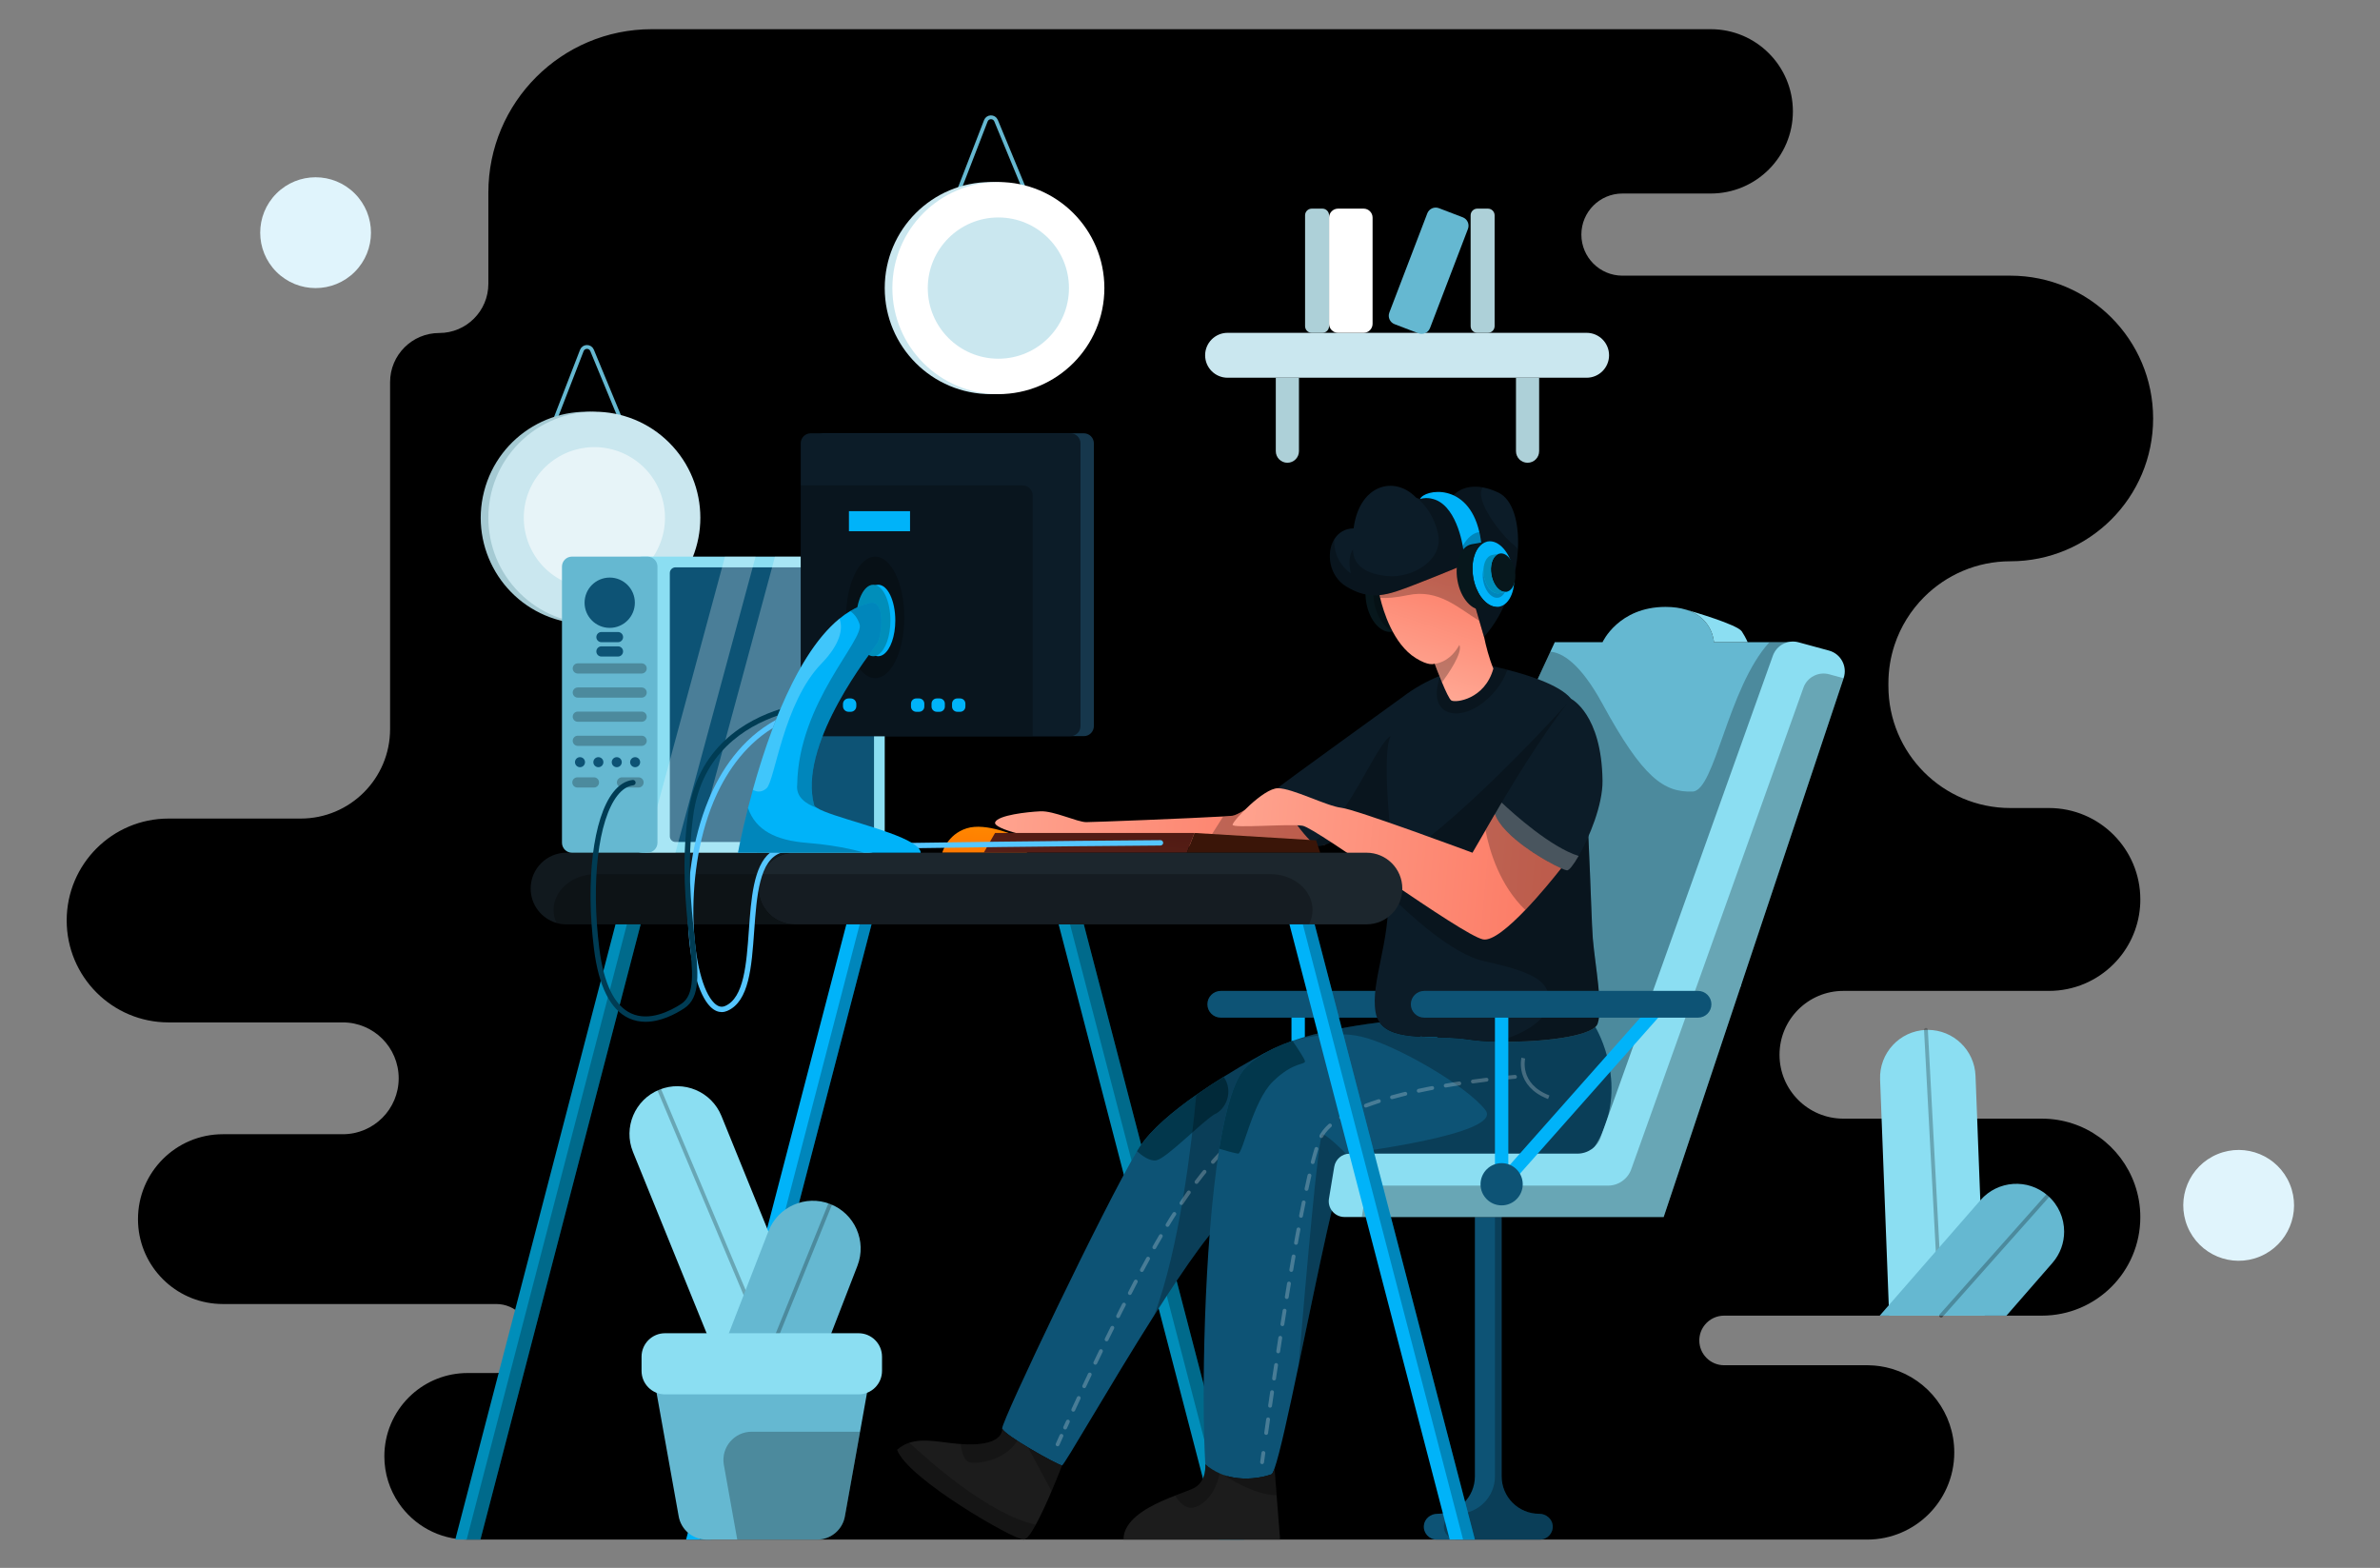 <svg width="800" height="527" viewBox="0 0 800 527" fill="none" xmlns="http://www.w3.org/2000/svg">
<rect x="0" y="0" width="800" height="527" fill="#808080" stroke="none"/>
<path d="M598.156 354.534C598.156 360.461 600.56 365.831 604.443 369.715C608.324 373.597 613.691 376.002 619.617 376.002H686.34C700.748 376.002 712.996 385.209 717.544 398.065C718.768 401.515 719.435 405.235 719.435 409.109C719.435 418.253 715.734 426.533 709.746 432.524C703.757 438.515 695.481 442.218 686.34 442.218H579.525C576.94 442.218 574.635 443.398 573.104 445.245C571.916 446.678 571.194 448.533 571.194 450.552C571.194 452.859 572.13 454.939 573.635 456.444C575.138 457.958 577.229 458.886 579.525 458.886H627.605C627.802 458.886 628.001 458.886 628.199 458.894C630.802 458.949 633.314 459.335 635.7 460.029C635.836 460.066 635.979 460.101 636.115 460.147C648.146 463.787 656.899 474.968 656.899 488.192C656.899 492.434 655.999 496.471 654.369 500.111C652.901 503.417 650.838 506.39 648.318 508.913C643.022 514.209 635.692 517.489 627.605 517.489H157.174C147.566 517.489 139.082 512.642 134.048 505.255C130.987 500.768 129.194 495.345 129.194 489.498C129.194 481.778 132.328 474.777 137.388 469.705C137.704 469.389 138.019 469.084 138.352 468.785C143.323 464.262 149.925 461.505 157.174 461.505H166.774C173.177 461.505 178.373 456.316 178.373 449.911C178.373 448.253 178.022 446.678 177.401 445.245C176.815 443.912 175.996 442.714 174.979 441.705C172.88 439.605 169.981 438.309 166.774 438.309H74.909C60.112 438.309 47.947 427.047 46.515 412.615C46.425 411.678 46.38 410.732 46.38 409.768C46.38 401.886 49.578 394.758 54.738 389.596C59.898 384.426 67.03 381.236 74.91 381.236H115.228C125.603 381.236 134.013 372.821 134.013 362.443C134.013 357.254 131.906 352.551 128.511 349.155C125.117 345.759 120.415 343.651 115.228 343.651H56.656C37.744 343.651 22.417 328.309 22.417 309.389C22.417 299.929 26.253 291.361 32.448 285.163C38.644 278.966 47.2 275.136 56.656 275.136H101.07C117.667 275.136 131.121 261.668 131.121 245.064V128.451C131.121 119.325 138.515 111.929 147.637 111.929C152.203 111.929 156.328 110.082 159.318 107.082C162.307 104.091 164.154 99.957 164.154 95.397V64.73C164.154 34.397 188.74 9.812 219.061 9.812H575.05C590.296 9.812 602.652 22.172 602.652 37.424C602.652 45.055 599.563 51.956 594.565 56.956C589.576 61.955 582.669 65.046 575.05 65.046H545.359C537.732 65.046 531.553 71.225 531.553 78.847C531.553 82.658 533.103 86.117 535.596 88.613C538.09 91.11 541.549 92.658 545.359 92.658H675.759C702.263 92.658 723.741 114.145 723.741 140.659C723.741 153.921 718.373 165.92 709.692 174.604C701.002 183.288 689.006 188.658 675.759 188.658C664.438 188.658 654.181 193.252 646.761 200.677C642.303 205.145 638.864 210.632 636.828 216.767C635.486 220.83 634.757 225.172 634.757 229.685V230.577C634.757 253.225 653.111 271.595 675.759 271.595H688.719C705.685 271.595 719.437 285.351 719.437 302.333C719.437 303.144 719.41 303.946 719.347 304.73C718.761 312.262 715.466 319.036 710.441 324.063C704.884 329.622 697.202 333.063 688.719 333.063H619.619C607.765 333.064 598.156 342.678 598.156 354.534Z" fill="black"/>
<path d="M119.244 91.378C126.514 84.105 126.514 72.313 119.244 65.04C111.973 57.767 100.186 57.767 92.915 65.04C85.645 72.313 85.645 84.105 92.915 91.378C100.186 98.651 111.973 98.651 119.244 91.378Z" fill="#E0F4FC"/>
<path d="M759.616 422.356C769.115 418.419 773.626 407.524 769.691 398.021C765.757 388.518 754.866 384.005 745.366 387.942C735.867 391.878 731.356 402.773 735.291 412.276C739.225 421.78 750.116 426.292 759.616 422.356Z" fill="#E0F4FC"/>
<path d="M436.357 400.309C436.09 400.309 435.819 400.261 435.56 400.163C434.686 399.831 434.107 398.993 434.107 398.057V337.561C434.107 336.316 435.115 335.309 436.359 335.309H489.963C490.848 335.309 491.653 335.829 492.017 336.637C492.38 337.445 492.235 338.392 491.648 339.055L438.044 399.551C437.607 400.043 436.989 400.309 436.357 400.309ZM438.609 339.813V392.121L484.958 339.813H438.609Z" fill="#00B3F9"/>
<path d="M498.309 342.058H410.33C407.847 342.058 405.837 340.045 405.837 337.563C405.837 335.081 407.849 333.066 410.33 333.066H498.309C500.792 333.066 502.802 335.079 502.802 337.563C502.803 340.045 500.792 342.058 498.309 342.058Z" fill="#0D5375"/>
<path d="M602.649 215.858C602.649 215.858 585.521 330.281 585.143 331.435C584.757 332.597 538.666 393.652 538.666 393.652L509.38 376.003L498.393 268.092L521.132 219.056L522.618 215.858H538.666C538.666 215.858 544.015 203.993 559.856 203.993C562.575 203.993 564.836 204.345 566.718 204.921C566.745 204.929 566.771 204.939 566.799 204.948C566.826 204.948 566.862 204.966 566.907 204.974C575.832 207.831 576.12 215.858 576.12 215.858H602.649Z" fill="#65B8D1"/>
<path opacity="0.25" d="M602.649 215.857C602.649 215.857 585.521 330.281 585.143 331.434C584.757 332.596 538.666 393.651 538.666 393.651L509.38 376.002L498.393 268.092L521.132 219.056C525.059 219.371 531.137 222.804 538.666 236.623C552.255 261.561 559.316 266.381 568.951 266.056C576.489 265.813 580.677 231.299 594.761 215.857H602.649Z" fill="black"/>
<path d="M587.466 215.858H576.119C576.119 215.858 575.83 207.831 566.906 204.975C568.797 205.516 583.972 209.911 585.475 212.218C585.981 212.985 586.71 214.21 587.466 215.858Z" fill="#8BDEF2"/>
<path d="M443.452 398.056C443.452 401.975 440.276 405.153 436.359 405.153C432.441 405.153 429.265 401.975 429.265 398.056C429.265 394.137 432.441 390.96 436.359 390.96C440.276 390.96 443.452 394.137 443.452 398.056Z" fill="#0D5375"/>
<path d="M186.638 140.9L195.571 117.803C196.171 116.252 198.351 116.215 199.004 117.744L209.129 142.236" stroke="#65B8D1" stroke-width="1.286" stroke-miterlimit="10"/>
<path d="M231.731 182.916C236.631 163.85 225.153 144.421 206.095 139.519C187.037 134.618 167.615 146.1 162.716 165.165C157.816 184.231 169.293 203.66 188.352 208.562C207.41 213.464 226.831 201.982 231.731 182.916Z" fill="#A5CAD3"/>
<path d="M224.974 199.232C238.888 185.312 238.888 162.744 224.974 148.824C211.06 134.905 188.5 134.905 174.586 148.824C160.672 162.744 160.672 185.312 174.586 199.232C188.5 213.152 211.06 213.152 224.974 199.232Z" fill="#CAE7EF"/>
<path opacity="0.55" d="M220.502 185.623C226.901 174.182 222.818 159.717 211.381 153.316C199.945 146.914 185.486 151 179.087 162.441C172.688 173.882 176.772 188.346 188.208 194.747C199.645 201.149 214.103 197.063 220.502 185.623Z" fill="white"/>
<path d="M322.442 63.705L331.375 40.608C331.974 39.056 334.154 39.02 334.807 40.55L344.933 65.043" stroke="#65B8D1" stroke-width="1.286" stroke-miterlimit="10"/>
<path d="M333.018 132.476C352.696 132.476 368.648 116.518 368.648 96.832C368.648 77.147 352.696 61.188 333.018 61.188C313.34 61.188 297.388 77.147 297.388 96.832C297.388 116.518 313.34 132.476 333.018 132.476Z" fill="#CAE7EF"/>
<path d="M335.586 132.476C355.264 132.476 371.217 116.518 371.217 96.832C371.217 77.147 355.264 61.188 335.586 61.188C315.908 61.188 299.956 77.147 299.956 96.832C299.956 116.518 315.908 132.476 335.586 132.476Z" fill="white"/>
<path d="M335.586 120.571C348.691 120.571 359.315 109.943 359.315 96.833C359.315 83.723 348.691 73.096 335.586 73.096C322.482 73.096 311.858 83.723 311.858 96.833C311.858 109.943 322.482 120.571 335.586 120.571Z" fill="#CAE7EF"/>
<path d="M418.162 517.49H409.697L355.844 310.695H364.3L418.162 517.49Z" fill="#008EBA"/>
<path opacity="0.25" d="M418.162 517.49H413.534L359.672 310.695H364.3L418.162 517.49Z" fill="black"/>
<path d="M450.285 359.399L445.693 371.39C445.693 371.39 440.695 379.075 434.138 387.48C434.057 387.598 433.985 387.687 433.922 387.759C433.886 387.795 433.859 387.84 433.823 387.893C427.681 395.723 420.252 404.073 414.308 407.353C409.129 410.2 398.565 425.417 387.903 442.218C372.918 465.821 357.744 492.551 356.988 492.551C355.709 492.551 337.302 482.271 336.87 480.137C336.455 478.055 371.532 404.586 382.194 386.956C382.519 386.425 382.816 385.938 383.095 385.515C386.878 379.667 394.432 373.415 402.106 368.029C405.24 365.821 408.392 363.768 411.319 361.947C419.073 357.109 425.251 353.894 425.251 353.894L447.288 358.74L450.285 359.399Z" fill="#0D5375"/>
<path d="M408.13 374.596C403.42 377.614 392.083 389.37 388.66 390.011C386.516 390.408 383.868 388.461 382.194 386.957C382.519 386.426 382.816 385.939 383.095 385.516C388.426 377.282 401.215 368.246 411.318 361.948C414.759 366.885 412.066 372.948 408.13 374.596Z" fill="#02374C"/>
<path opacity="0.25" d="M447.287 358.741C444.838 365.498 436.282 384.417 434.139 387.479C434.058 387.597 433.987 387.686 433.924 387.758C433.887 387.794 433.861 387.839 433.824 387.892C427.682 395.722 420.254 404.073 414.309 407.352C409.131 410.199 398.567 425.416 387.905 442.217C396.496 419.713 400.629 383.884 402.106 368.028C405.24 365.82 408.392 363.767 411.319 361.946C419.073 357.108 425.251 353.893 425.251 353.893L447.287 358.741Z" fill="black"/>
<g opacity="0.25">
<path d="M417.594 381.233C417.594 381.233 416.708 381.784 415.094 383.144" stroke="#F9F9F9" stroke-width="1.286" stroke-miterlimit="10" stroke-linecap="round"/>
<path d="M410.652 387.323C405.847 392.271 398.875 400.725 390.799 414.415C378.722 434.886 363.884 466.934 358.033 479.831" stroke="#F9F9F9" stroke-width="1.286" stroke-miterlimit="10" stroke-linecap="round" stroke-dasharray="4.36 4.36"/>
<path d="M356.775 482.616C355.947 484.457 355.49 485.488 355.49 485.488" stroke="#F9F9F9" stroke-width="1.286" stroke-miterlimit="10" stroke-linecap="round"/>
</g>
<path d="M536.234 385.083C530.327 394.724 518.808 392.146 501.562 389.796C484.317 387.444 456.706 389.372 452.645 390.868C450.196 391.769 442.774 429.065 436.516 458.886C433.174 474.823 430.158 488.625 428.411 493.598V493.606C427.996 494.778 427.654 495.453 427.393 495.552C423.971 496.831 413.056 499.192 405.141 492.129C403.861 470.327 404.61 418.75 409.833 386.129C411.588 375.183 413.849 366.372 416.695 361.534C419.577 356.632 425.854 352.948 433.599 350.164C433.625 350.156 433.653 350.146 433.68 350.137C433.707 350.128 433.743 350.119 433.798 350.101C434.023 350.011 434.239 349.938 434.465 349.857C443.344 346.785 454.025 344.858 463.751 343.649C468.406 350.325 482.707 347.694 493.676 349.388C496.206 349.774 499.403 350.027 502.906 350.118C515.559 350.47 532.263 348.893 536.235 345.2C536.576 345.767 548.301 365.443 536.234 385.083Z" fill="#0D5375"/>
<path opacity="0.25" d="M536.234 385.084C530.327 394.724 518.808 392.146 501.562 389.796C484.317 387.444 456.706 389.372 452.645 390.868C450.196 391.769 442.774 429.066 436.516 458.886C438.875 430.669 443.18 381.067 444.503 381.238C446.214 381.445 452.427 387.761 452.427 387.761C452.427 387.761 505.551 381.337 499.328 373.157C493.106 364.968 468.799 350.995 457.559 348.428C447.14 346.049 435.424 349.581 433.793 350.104C434.019 350.014 434.235 349.941 434.46 349.86C443.34 346.788 454.02 344.861 463.747 343.652C468.402 350.328 482.703 347.697 493.672 349.39C496.202 349.777 499.399 350.03 502.902 350.121C515.555 350.472 532.259 348.896 536.231 345.202C536.576 345.767 548.301 365.443 536.234 385.084Z" fill="black"/>
<path d="M445.693 283.831L432.743 285.327C432.743 285.327 419.945 284.958 404.807 284.498C385.076 283.894 361.373 283.121 356.772 282.76C348.64 282.121 333.447 278.689 334.519 276.337C335.591 273.985 345.218 272.913 349.712 272.697C354.205 272.481 362.121 276.337 365.121 276.337C367.724 276.337 400.531 275.049 411.157 274.426C412.796 274.327 413.912 274.247 414.309 274.192C417.272 273.769 429.555 264.94 429.555 264.94L438.858 267.508L445.693 283.831Z" fill="url(#paint0_linear_652_200)"/>
<path opacity="0.25" d="M445.693 283.831L432.743 285.327C432.743 285.327 419.945 284.958 404.807 284.498L411.155 274.426C412.794 274.327 413.911 274.247 414.308 274.192C417.271 273.769 429.554 264.94 429.554 264.94L438.857 267.508L445.693 283.831Z" fill="black"/>
<path d="M537.009 344.093C536.874 344.48 536.612 344.85 536.234 345.192V345.2C532.262 348.893 515.557 350.47 502.904 350.118C499.402 350.028 496.205 349.776 493.674 349.388C482.705 347.695 468.405 350.326 463.749 343.65C463.082 342.713 462.614 341.587 462.38 340.235C460.607 330.2 467.451 316.236 466.542 300.325C466.46 298.929 466.316 297.515 466.109 296.082C465.883 294.542 465.659 292.983 465.442 291.425C465.307 290.497 465.171 289.561 465.045 288.623C464.433 284.2 463.857 279.785 463.361 275.55C455.724 279.352 445.431 284.676 443.116 284.361C442.621 284.298 441.963 283.893 441.198 283.244C436.524 279.28 428.004 266.126 429.798 264.614C431.887 262.848 471.692 234.109 471.692 234.109C475.078 231.515 479.238 229.11 484.101 227.1C485.911 226.343 487.821 225.649 489.82 225.019H489.828C492.179 224.27 494.655 223.613 497.258 223.063C497.258 223.063 498.672 223.307 500.905 223.784L500.995 223.802C502.516 224.117 504.399 224.541 506.47 225.072L506.696 225.127C514.809 227.198 525.652 230.785 528.66 235.667C529.335 236.757 529.929 238.837 530.47 241.649C533.901 259.64 534.711 307.459 535.405 315.514C536.207 324.822 538.935 338.471 537.009 344.093Z" fill="#0C1C28"/>
<path opacity="0.25" d="M537.009 344.093C535.469 348.579 516.755 350.506 502.904 350.12C513.432 347.389 519.997 342.327 520.591 337.344C521.555 329.209 513.845 326.426 498.627 323.002C488.469 320.713 474.619 308.317 466.54 300.327C466.459 298.931 466.315 297.516 466.107 296.084C465.882 294.544 465.657 292.985 465.44 291.426C486.829 280.868 526.651 236.624 526.651 236.624L530.469 241.652C533.9 259.642 534.71 307.462 535.403 315.517C536.207 324.822 538.935 338.471 537.009 344.093Z" fill="black"/>
<path opacity="0.25" d="M467.441 280.408V288.75C467.441 288.75 466.55 288.705 465.045 288.624C464.433 284.2 463.857 279.785 463.361 275.551C455.724 279.352 445.431 284.677 443.116 284.361C442.621 284.298 441.963 283.893 441.198 283.244C452.779 276.217 462.829 249.542 467.44 247.434C464.478 253.001 467.441 280.408 467.441 280.408Z" fill="black"/>
<path d="M538.665 262.416C538.764 270.488 534.225 281.479 530.633 287.713C528.904 290.704 527.399 292.605 526.724 292.552C526.408 292.525 525.715 292.281 524.751 291.85C519.284 289.426 505.101 281.11 502.508 273.606C503.265 272.292 504.011 271.012 504.75 269.759C517.474 248.173 527.291 235.462 528.137 234.921C528.137 234.921 538.386 240.002 538.665 262.416Z" fill="#0C1C28"/>
<path d="M524.752 291.85C522.275 295.003 517.583 300.768 512.712 305.859C507.263 311.544 501.58 316.382 498.493 315.751C491.351 314.309 442.479 278.264 437.821 277.544C433.166 276.823 414.236 278.508 414.308 277.22C414.389 275.932 424.664 264.94 429.554 264.94C434.444 264.94 445.927 270.959 450.906 271.517C455.877 272.084 494.952 286.616 494.952 286.616L499.329 279.084L502.508 273.606C505.103 281.111 519.286 289.426 524.752 291.85Z" fill="url(#paint1_linear_652_200)"/>
<path opacity="0.25" d="M506.696 225.127C503.256 234.758 492.755 241.948 486.505 239.244C481.363 237.018 483.047 230.163 484.101 227.099C485.911 226.343 487.821 225.649 489.82 225.018H489.828L500.905 223.783L500.995 223.801L506.47 225.071L506.696 225.127Z" fill="black"/>
<path d="M473.24 211.407L468.576 212.219L467.919 212.335C464.191 212.993 460.31 208.614 459.255 202.561C458.193 196.507 460.345 191.065 464.073 190.407L469.404 189.479C468.747 189.597 468.135 189.858 467.585 190.263C467.342 190.426 467.108 190.623 466.892 190.839C465.964 191.758 465.253 193.082 464.821 194.65C464.254 196.658 464.137 199.092 464.579 201.623C465.02 204.164 465.966 206.398 467.172 208.101C468.126 209.434 469.243 210.435 470.422 210.984C471.34 211.416 472.294 211.57 473.24 211.407Z" fill="#07171C"/>
<path opacity="0.25" d="M473.24 211.407L468.576 212.219C465.55 211.372 462.776 207.525 461.911 202.56C460.849 196.507 463.001 191.064 466.729 190.407L467.585 190.263C467.342 190.425 467.108 190.623 466.892 190.839C465.964 191.758 465.253 193.081 464.821 194.65C464.254 196.658 464.137 199.091 464.579 201.623C465.02 204.164 465.966 206.398 467.172 208.101C468.126 209.434 469.243 210.434 470.422 210.984C471.34 211.416 472.294 211.57 473.24 211.407Z" fill="black"/>
<path d="M510.217 184.668C509.667 194.632 505.876 206.209 498.833 214.019C498.825 214.027 498.825 214.027 498.815 214.037L491.8 189.956C491.8 189.956 484.209 193.163 475.329 196.595C470.881 198.307 467.269 199.703 463.711 200.036C460.172 200.36 456.705 199.631 452.535 197.127C446.826 193.686 445.646 185.875 448.51 181.244C449.834 179.099 452.013 177.64 454.994 177.595C456.921 162.821 468.709 159.767 475.896 167.153C475.986 167.253 476.112 167.334 476.256 167.397C476.256 167.397 476.266 167.406 476.283 167.416C478.85 168.632 488.702 166.353 488.702 166.353C488.702 166.353 491.773 162.642 498.428 163.83C499.968 164.109 501.697 164.642 503.625 165.551C508.524 167.849 510.721 175.587 510.217 184.668Z" fill="#0C1C28"/>
<path d="M501.968 224.74C499.078 235.128 489.234 236.299 487.847 235.443C487.19 235.038 485.884 232.208 484.705 229.361C483.507 226.488 482.435 223.595 482.264 223.136C482.256 223.091 482.246 223.073 482.246 223.073C482.246 223.073 482.165 223.126 481.985 223.172C481.725 223.235 481.265 223.298 480.545 223.19C479.536 223.037 478.023 222.533 475.898 221.208C468.261 216.479 464.939 205.244 463.92 200.965C463.839 200.605 463.767 200.29 463.713 200.037C467.27 199.704 470.882 198.308 475.33 196.596C484.21 193.164 491.801 189.957 491.801 189.957L497.258 208.696L498.816 214.039C498.825 214.029 498.825 214.029 498.834 214.021C499.483 217.137 500.509 221.172 501.968 224.74Z" fill="url(#paint2_linear_652_200)"/>
<path opacity="0.25" d="M510.217 184.667C509.667 194.631 505.876 206.209 498.833 214.018C498.825 214.027 498.825 214.027 498.815 214.036L491.8 189.956C491.8 189.956 484.209 193.163 475.329 196.595C470.881 198.306 467.269 199.702 463.711 200.036C460.172 200.36 456.705 199.631 452.535 197.126C446.826 193.685 445.646 185.874 448.51 181.243C448.087 189.091 454.111 192.748 454.111 192.748C454.111 192.748 452.59 188.108 454.76 184.658C454.833 188.676 457.246 192.685 466.107 193.612C474.977 194.54 485.253 188.027 483.407 179.522C481.642 171.369 476.698 167.711 476.284 167.414C478.851 168.63 488.703 166.351 488.703 166.351C488.703 166.351 491.774 162.64 498.429 163.828C495.323 167.928 504.715 180 508.984 183.288C509.461 183.658 509.866 184.128 510.217 184.667Z" fill="black"/>
<path opacity="0.25" d="M484.705 229.362C483.507 226.489 482.435 223.596 482.264 223.136C484.335 222.858 487.875 221.614 490.55 216.768C491.783 219.38 486.659 226.713 484.705 229.362Z" fill="black"/>
<path opacity="0.25" d="M497.258 208.695C490.198 204.371 483.543 197.866 473.24 200.037C469.097 200.911 466.081 201.091 463.919 200.965C463.837 200.605 463.766 200.29 463.711 200.037C467.269 199.704 470.881 198.308 475.329 196.596C484.209 193.164 491.8 189.957 491.8 189.957L497.258 208.695Z" fill="black"/>
<path d="M497.87 182.38L491.873 184.659C491.873 184.659 491.819 184.226 491.683 183.497C490.927 179.318 487.613 165.417 477.338 167.696C478.815 164.47 493.386 161.939 497.258 178.84C497.51 179.938 497.718 181.119 497.87 182.38Z" fill="#00B3F9"/>
<path d="M503.886 203.93C502.941 204.092 501.987 203.938 501.068 203.507C499.888 202.957 498.771 201.958 497.817 200.623C496.611 198.92 495.665 196.686 495.224 194.147C494.782 191.615 494.9 189.182 495.468 187.174C495.9 185.607 496.611 184.282 497.538 183.363C498.258 182.642 499.105 182.164 500.05 182.002C503.77 181.344 507.651 185.723 508.715 191.777C509.777 197.83 507.615 203.272 503.886 203.93Z" fill="#00B3F9"/>
<path d="M506.38 198.921C505.957 199.002 505.524 198.957 505.101 198.821C504.975 198.785 504.857 198.732 504.731 198.677C504.345 198.496 503.966 198.227 503.606 197.884C503.327 197.631 503.066 197.326 502.823 196.982C502.111 195.982 501.562 194.675 501.302 193.18C501.041 191.693 501.112 190.27 501.446 189.09C501.554 188.685 501.698 188.306 501.879 187.964C502.095 187.531 502.357 187.154 502.662 186.856C502.743 186.774 502.825 186.703 502.914 186.64C503.274 186.333 503.689 186.135 504.139 186.054C506.319 185.667 508.597 188.243 509.218 191.792C509.838 195.344 508.569 198.534 506.38 198.921Z" fill="#07171C"/>
<path opacity="0.25" d="M505.868 199.02C505.345 200.038 504.57 200.731 503.626 200.902C503.203 200.984 502.77 200.939 502.347 200.803C502.221 200.766 502.104 200.713 501.977 200.658C501.59 200.478 501.212 200.209 500.852 199.865C500.573 199.613 500.312 199.307 500.069 198.964C499.357 197.963 498.808 196.658 498.547 195.161C498.305 193.756 498.35 192.404 498.647 191.261C498.602 192.018 498.647 192.828 498.791 193.657C499.052 195.145 499.602 196.459 500.312 197.459C500.87 198.234 501.529 198.828 502.222 199.143C502.763 199.404 503.321 199.495 503.87 199.396L505.868 199.02Z" fill="black"/>
<path d="M503.887 203.93L498.564 204.858C494.836 205.515 490.953 201.137 489.9 195.083C488.838 189.03 490.99 183.587 494.718 182.93L500.049 182.002C499.103 182.165 498.257 182.641 497.537 183.363C496.609 184.282 495.898 185.607 495.466 187.174C494.899 189.182 494.783 191.615 495.222 194.147C495.664 196.688 496.609 198.922 497.816 200.624C498.77 201.956 499.887 202.957 501.066 203.507C501.985 203.938 502.941 204.091 503.887 203.93Z" fill="#07171C"/>
<path opacity="0.25" d="M497.87 182.38L491.872 184.659C491.872 184.659 491.819 184.226 491.683 183.497C493.107 180.858 495.141 179.101 497.258 178.84C497.51 179.939 497.718 181.119 497.87 182.38Z" fill="black"/>
<path d="M506.38 198.921L505.868 199.02L503.868 199.399C503.319 199.498 502.76 199.407 502.221 199.147C501.527 198.831 500.87 198.237 500.311 197.462C499.599 196.461 499.05 195.146 498.79 193.661C498.645 192.832 498.6 192.021 498.645 191.264C498.645 191.254 498.645 191.254 498.645 191.246C498.69 190.652 498.79 190.084 498.934 189.569C499.186 188.65 499.601 187.867 500.15 187.335C500.573 186.912 501.069 186.623 501.627 186.534L504.139 186.056C503.689 186.137 503.274 186.335 502.914 186.642C502.825 186.705 502.743 186.776 502.662 186.857C502.357 187.155 502.095 187.533 501.879 187.966C501.869 187.976 501.869 187.993 501.861 188.002C501.69 188.336 501.554 188.696 501.446 189.093C501.112 190.273 501.041 191.697 501.302 193.183C501.564 194.678 502.113 195.985 502.823 196.985C503.067 197.327 503.327 197.634 503.606 197.887C503.966 198.229 504.345 198.499 504.731 198.68C504.857 198.733 504.975 198.788 505.101 198.824C505.362 198.905 505.642 198.95 505.903 198.959C506.065 198.966 506.219 198.948 506.38 198.921Z" fill="#008EBA"/>
<path opacity="0.25" d="M530.633 287.713C528.904 290.704 527.399 292.605 526.724 292.552C526.408 292.525 525.715 292.281 524.751 291.849C519.284 289.426 505.101 281.11 502.508 273.606C503.265 272.291 504.011 271.012 504.75 269.759C508.74 273.507 521.204 284.74 530.633 287.713Z" fill="white"/>
<path opacity="0.25" d="M524.752 291.85C522.275 295.003 517.583 300.768 512.712 305.859C504.202 297.642 500.726 286.309 499.329 279.084L502.508 273.606C505.103 281.111 519.286 289.426 524.752 291.85Z" fill="black"/>
<path d="M427.87 363.516C421.026 370.218 417.765 387.922 416.154 387.759C415.119 387.659 411.948 386.76 409.833 386.129C411.588 375.182 413.849 366.372 416.695 361.534C419.685 356.453 426.322 352.678 434.463 349.858C436.525 352.831 438.47 355.904 438.624 356.616C438.948 358.056 434.939 356.614 427.87 363.516Z" fill="#02374C"/>
<path opacity="0.25" d="M512.041 355.651C512.041 355.651 509.782 364.627 520.587 368.81" stroke="#F9F9F9" stroke-width="1.286" stroke-miterlimit="10"/>
<g opacity="0.25">
<path d="M509.244 361.948C509.244 361.948 508.099 362.032 506.11 362.223" stroke="#F9F9F9" stroke-width="1.286" stroke-miterlimit="10" stroke-linecap="round"/>
<path d="M499.674 362.915C482.796 364.925 449.024 370.422 443.763 382.624C437.824 396.399 428.063 464.011 425.11 485.152" stroke="#F9F9F9" stroke-width="1.286" stroke-miterlimit="10" stroke-linecap="round" stroke-dasharray="4.62 4.62"/>
<path d="M424.663 488.362C424.387 490.367 424.235 491.481 424.235 491.481" stroke="#F9F9F9" stroke-width="1.286" stroke-miterlimit="10" stroke-linecap="round"/>
</g>
<path d="M430.284 517.489H377.638C377.638 515.813 378.151 514.283 379.043 512.885C382.069 508.093 389.408 504.858 395.028 502.687C397.82 501.597 400.188 500.777 401.394 500.156C405.726 497.903 405.141 492.129 405.141 492.129C406.654 493.48 408.275 494.481 409.932 495.21C410.382 495.409 410.833 495.588 411.291 495.751C411.291 495.751 411.291 495.751 411.301 495.751C417.929 498.103 424.81 496.526 427.393 495.553C427.654 495.453 427.997 494.778 428.411 493.608L429.113 502.599L429.922 512.887L430.284 517.489Z" fill="#1C1C1C"/>
<path d="M356.988 492.552C356.988 492.552 355.493 496.471 353.475 501.21C351.873 504.966 349.945 509.237 348.171 512.462C346.55 515.416 345.065 517.489 344.091 517.489C340.723 517.489 305.097 497.102 301.566 487.309C302.864 486.165 304.241 485.408 305.683 484.93C310.627 483.29 316.426 484.894 322.892 485.38C324.36 485.488 325.863 485.543 327.403 485.488C337.679 485.11 336.867 480.137 336.867 480.137C337.012 480.839 339.137 482.452 341.956 484.281C343.073 485.002 344.297 485.767 345.558 486.515C350.684 489.597 356.304 492.552 356.988 492.552Z" fill="#1C1C1C"/>
<path opacity="0.25" d="M409.932 495.21C408.366 503.588 402.718 507.183 399.891 506.787C397.458 506.453 395.685 503.814 395.028 502.687C397.82 501.597 400.188 500.777 401.394 500.156C405.726 497.903 405.14 492.129 405.14 492.129C406.653 493.48 408.275 494.479 409.932 495.21Z" fill="black"/>
<path opacity="0.25" d="M341.957 484.281C337.625 491.155 328.198 492.182 325.802 491.48C323.884 490.912 323.154 487.408 322.893 485.38C324.362 485.488 325.865 485.543 327.405 485.488C337.68 485.11 336.869 480.137 336.869 480.137C337.013 480.84 339.138 482.452 341.957 484.281Z" fill="black"/>
<path opacity="0.25" d="M348.171 512.462C346.55 515.417 345.065 517.49 344.091 517.49C340.723 517.49 305.097 497.102 301.566 487.309C302.864 486.165 304.241 485.409 305.683 484.931C311.717 490.589 332.493 509.219 348.171 512.462Z" fill="black"/>
<path opacity="0.25" d="M356.988 492.552C356.988 492.552 355.493 496.471 353.475 501.21L345.559 486.516C350.684 489.598 356.304 492.552 356.988 492.552Z" fill="black"/>
<path opacity="0.25" d="M429.114 502.597C421.269 502.516 411.679 496.021 411.301 495.75C417.929 498.102 424.81 496.526 427.393 495.553C427.654 495.453 427.997 494.778 428.41 493.607L429.114 502.597Z" fill="black"/>
<path d="M316.731 286.614C316.731 286.614 318.337 280.51 324.916 278.422C331.497 276.335 341.527 280.991 344.416 281.954C347.305 282.917 345.139 286.616 345.139 286.616L316.731 286.614Z" fill="url(#paint3_linear_652_200)"/>
<path d="M330.667 286.615L334.466 279.975H401.499L398.931 286.614L330.667 286.615Z" fill="url(#paint4_linear_652_200)"/>
<path d="M401.499 279.975L442.383 282.453L443.763 286.614H398.931L401.499 279.975Z" fill="#3A1508"/>
<path d="M517.593 517.489H482.921C480.391 517.489 478.365 515.318 478.607 512.732C478.823 510.48 480.849 508.822 483.11 508.822H483.165C490.127 508.822 495.763 503.182 495.763 496.218V409.064H504.751V496.218C504.751 503.183 510.389 508.822 517.349 508.822H517.404C519.664 508.822 521.691 510.48 521.907 512.732C522.149 515.318 520.123 517.489 517.593 517.489Z" fill="#0D5375"/>
<path opacity="0.25" d="M517.593 517.489H489.667C487.137 517.489 485.111 515.318 485.353 512.732C485.569 510.48 487.595 508.822 489.856 508.822H489.911C496.873 508.822 502.509 503.182 502.509 496.218V409.064H504.751V496.218C504.751 503.183 510.389 508.822 517.349 508.822H517.404C519.664 508.822 521.691 510.48 521.907 512.732C522.149 515.318 520.123 517.489 517.593 517.489Z" fill="black"/>
<path d="M619.724 227.885L619.697 227.966L559.217 409.065H451.943C448.664 409.065 446.179 406.128 446.71 402.893L448.483 392.191C448.906 389.631 451.113 387.759 453.706 387.759H530.244C533.739 387.759 536.863 385.561 538.034 382.273L595.922 220.399C597.191 216.867 600.956 214.903 604.567 215.894L614.798 218.677C618.778 219.768 621.03 223.966 619.724 227.885Z" fill="#8BDEF2"/>
<path opacity="0.25" d="M619.697 227.966L559.217 409.064H457.743L458.752 402.948C459.175 400.388 461.39 398.506 463.983 398.506H540.521C544.015 398.506 547.131 396.317 548.311 393.019L606.198 231.144C607.459 227.622 611.224 225.659 614.844 226.64L619.697 227.966Z" fill="black"/>
<path d="M504.75 400.309C504.482 400.309 504.212 400.261 503.952 400.163C503.078 399.831 502.5 398.993 502.5 398.057V337.561C502.5 336.316 503.507 335.309 504.751 335.309H558.355C559.241 335.309 560.045 335.829 560.409 336.637C560.772 337.445 560.628 338.392 560.041 339.055L506.436 399.551C505.999 400.043 505.383 400.309 504.75 400.309ZM507.002 339.813V392.121L553.352 339.813H507.002Z" fill="#00B3F9"/>
<path d="M511.844 398.056C511.844 401.975 508.668 405.153 504.751 405.153C500.834 405.153 497.657 401.975 497.657 398.056C497.657 394.137 500.834 390.96 504.751 390.96C508.668 390.96 511.844 394.137 511.844 398.056Z" fill="#0D5375"/>
<path d="M570.767 342.058H478.722C476.241 342.058 474.229 340.045 474.229 337.563C474.229 335.081 476.241 333.066 478.722 333.066H570.767C573.25 333.066 575.262 335.079 575.262 337.563C575.262 340.045 573.25 342.058 570.767 342.058Z" fill="#0D5375"/>
<path d="M267.058 310.695H190.403C189.241 310.695 188.124 310.532 187.061 310.217C182.036 308.774 178.37 304.145 178.37 298.658C178.37 295.333 179.721 292.324 181.891 290.144C184.07 287.963 187.078 286.612 190.401 286.612H267.057C263.734 286.612 260.726 287.963 258.547 290.144C257.502 291.19 256.647 292.433 256.035 293.811C255.378 295.288 255.018 296.928 255.018 298.658C255.018 305.308 260.412 310.695 267.058 310.695Z" fill="#11191E"/>
<path d="M471.366 298.659C471.366 301.983 470.024 304.992 467.846 307.172C465.666 309.343 462.659 310.694 459.336 310.694H267.058C260.412 310.694 255.018 305.306 255.018 298.659C255.018 296.929 255.378 295.289 256.035 293.812C256.647 292.434 257.503 291.191 258.547 290.145C260.727 287.964 263.734 286.613 267.057 286.613H459.334C465.981 286.613 471.366 292.009 471.366 298.659Z" fill="#1C262D"/>
<path opacity="0.25" d="M441.198 305.858C441.198 307.579 440.774 309.209 440.01 310.696H190.404C189.242 310.696 188.126 310.534 187.062 310.218C186.432 308.867 186.09 307.398 186.09 305.858C186.09 302.533 187.675 299.534 190.251 297.345C192.818 295.164 196.365 293.812 200.283 293.812H427.015C434.849 293.812 441.198 299.209 441.198 305.858Z" fill="black"/>
<path d="M215.348 310.694L161.486 517.489H153.031L206.893 310.694H215.348Z" fill="#008EBA"/>
<path opacity="0.25" d="M215.348 310.694L161.486 517.489H156.859L210.721 310.694H215.348Z" fill="black"/>
<path d="M292.95 310.694L239.088 517.489H230.623L284.485 310.694H292.95Z" fill="#00B3F9"/>
<path opacity="0.25" d="M292.95 310.694L239.088 517.489H235.116L288.978 310.694H292.95Z" fill="black"/>
<path d="M495.763 517.489H487.298L433.436 310.694H441.901L495.763 517.489Z" fill="#00B3F9"/>
<path opacity="0.25" d="M495.763 517.489H491.791L437.929 310.694H441.901L495.763 517.489Z" fill="black"/>
<path d="M533.32 126.963H412.628C408.462 126.963 405.084 123.586 405.084 119.417C405.084 115.25 408.461 111.871 412.628 111.871H533.32C537.485 111.871 540.863 115.249 540.863 119.417C540.863 123.584 537.485 126.963 533.32 126.963Z" fill="#CAE7EF"/>
<path d="M432.733 155.542C430.582 155.542 428.838 153.798 428.838 151.645V126.962H436.626V151.645C436.628 153.798 434.885 155.542 432.733 155.542Z" fill="#ADD0D8"/>
<path d="M513.467 155.542C511.316 155.542 509.572 153.798 509.572 151.645V126.962H517.36V151.645C517.362 153.798 515.619 155.542 513.467 155.542Z" fill="#ADD0D8"/>
<path d="M444.497 70.126H440.928C439.686 70.126 438.68 71.132 438.68 72.374V109.623C438.68 110.865 439.686 111.871 440.928 111.871H444.497C445.739 111.871 446.745 110.865 446.745 109.623V72.374C446.743 71.132 445.737 70.126 444.497 70.126Z" fill="#ADD0D8"/>
<path d="M500.146 70.126H496.577C495.336 70.126 494.33 71.132 494.33 72.374V109.623C494.33 110.865 495.336 111.871 496.577 111.871H500.146C501.387 111.871 502.393 110.865 502.393 109.623V72.374C502.393 71.132 501.387 70.126 500.146 70.126Z" fill="#ADD0D8"/>
<path d="M458.347 70.126H449.771C448.1 70.126 446.745 71.481 446.745 73.153V108.842C446.745 110.514 448.1 111.87 449.771 111.87H458.347C460.018 111.87 461.373 110.514 461.373 108.842V73.153C461.373 71.481 460.018 70.126 458.347 70.126Z" fill="white"/>
<path d="M491.682 73.039L483.672 69.972C482.111 69.375 480.362 70.156 479.763 71.717L467.009 105.048C466.413 106.61 467.193 108.36 468.754 108.959L476.764 112.026C478.324 112.624 480.074 111.842 480.673 110.281L493.426 76.949C494.025 75.388 493.243 73.637 491.682 73.039Z" fill="#65B8D1"/>
<path d="M279.159 465.349L249.422 477.438L212.768 387.199C209.43 378.984 213.383 369.619 221.594 366.28C229.806 362.942 239.168 366.896 242.505 375.11L279.159 465.349Z" fill="#8BDEF2"/>
<path opacity="0.25" d="M221.593 366.28L260.368 458.406" stroke="black" stroke-width="1.286" stroke-miterlimit="10" stroke-linecap="round"/>
<path d="M265.213 476.659L240.779 467.181C239.262 466.593 238.509 464.886 239.096 463.368L258.286 413.855C261.491 405.587 270.788 401.484 279.053 404.69C287.318 407.895 291.418 417.196 288.214 425.464L269.024 474.977C268.437 476.495 266.731 477.248 265.213 476.659Z" fill="#65B8D1"/>
<path opacity="0.25" d="M279.054 404.691L256.063 461.511" stroke="black" stroke-width="1.286" stroke-miterlimit="10" stroke-linecap="round"/>
<path d="M291.832 465.948L289.094 481.236L284.033 509.462C283.313 514.083 279.333 517.489 274.659 517.489H237.467C232.793 517.489 228.812 514.083 228.092 509.462L220.294 465.948C219.393 460.182 223.851 454.984 229.678 454.984H282.45C288.274 454.983 292.733 460.182 291.832 465.948Z" fill="#65B8D1"/>
<path opacity="0.25" d="M289.094 481.237L284.033 509.462C283.313 514.083 279.333 517.489 274.659 517.489H247.813L243.284 492.2C242.383 486.434 246.841 481.235 252.668 481.235H289.094V481.237Z" fill="black"/>
<path d="M288.59 468.682H223.536C219.179 468.682 215.648 465.148 215.648 460.79V456.021C215.648 451.662 219.18 448.129 223.536 448.129H288.59C292.947 448.129 296.479 451.662 296.479 456.021V460.79C296.479 465.148 292.947 468.682 288.59 468.682Z" fill="#8BDEF2"/>
<path d="M667.147 442.218H635.015L634.88 438.722L632.466 376.001L631.962 362.83C631.62 353.975 638.527 346.514 647.379 346.172C647.587 346.162 647.802 346.162 648.01 346.162C656.591 346.162 663.706 352.946 664.039 361.595L664.597 376.001L664.93 384.811L665.65 403.451L666.523 426.136L667.147 442.218Z" fill="#8BDEF2"/>
<path opacity="0.25" d="M647.381 346.173L652.479 442.217" stroke="black" stroke-width="1.286" stroke-miterlimit="10" stroke-linecap="round"/>
<path d="M693.831 413.975C693.831 417.715 692.534 421.471 689.877 424.515L674.442 442.219H631.837L634.882 438.723L651.155 420.075L665.655 403.453L665.691 403.408C671.518 396.724 681.657 396.03 688.331 401.868C691.966 405.037 693.831 409.497 693.831 413.975Z" fill="#65B8D1"/>
<path opacity="0.25" d="M688.333 401.863L652.479 442.218" stroke="black" stroke-width="1.286" stroke-miterlimit="10" stroke-linecap="round"/>
<path d="M291.871 286.614H216.189C213.142 286.614 210.67 284.142 210.67 281.093V192.612C210.67 189.563 213.142 187.091 216.189 187.091H291.871C294.918 187.091 297.39 189.562 297.39 192.612V281.093C297.39 284.143 294.918 286.614 291.871 286.614Z" fill="#8BDEF2"/>
<path d="M227.065 283.01C226.009 283.01 225.149 282.151 225.149 281.093V192.612C225.149 191.555 226.009 190.694 227.065 190.694H291.871C292.927 190.694 293.788 191.554 293.788 192.612V281.093C293.788 282.15 292.927 283.01 291.871 283.01H227.065Z" fill="#0D5375"/>
<path opacity="0.25" d="M227.043 286.614H216.759L243.693 187.092H253.977L227.043 286.614Z" fill="white"/>
<path opacity="0.25" d="M254.399 286.614H233.565L260.5 187.092H281.334L254.399 286.614Z" fill="white"/>
<path d="M217.639 286.614H192.255C190.4 286.614 188.898 285.11 188.898 283.255V190.45C188.898 188.596 190.401 187.092 192.255 187.092H217.639C219.494 187.092 220.996 188.596 220.996 190.45V283.255C220.996 285.11 219.493 286.614 217.639 286.614Z" fill="#65B8D1"/>
<path opacity="0.25" d="M214.638 264.706H209.074C208.129 264.706 207.362 263.939 207.362 262.993C207.362 262.047 208.129 261.28 209.074 261.28H214.638C215.584 261.28 216.35 262.047 216.35 262.993C216.35 263.939 215.584 264.706 214.638 264.706Z" fill="black"/>
<path opacity="0.25" d="M199.646 264.706H194.082C193.136 264.706 192.37 263.939 192.37 262.993C192.37 262.047 193.136 261.28 194.082 261.28H199.646C200.591 261.28 201.358 262.047 201.358 262.993C201.358 263.939 200.591 264.706 199.646 264.706Z" fill="black"/>
<path d="M262.61 286.615C255.217 288.983 254.352 301.128 253.514 312.895C252.64 325.093 251.822 336.607 244.464 339.777C243.933 340.011 243.302 340.182 242.582 340.182C241.465 340.182 240.151 339.749 238.791 338.398C230.704 330.416 227.128 295.344 238.152 268.858C242.169 259.2 249.084 248.381 260.846 241.947C260.486 242.857 260.134 243.767 259.793 244.678C249.607 250.975 243.475 260.758 239.809 269.552C229.237 294.967 232.479 329.642 240.052 337.12C241.286 338.336 242.492 338.669 243.753 338.129C250.103 335.38 250.922 323.886 251.714 312.769C252.479 302.119 253.254 291.183 258.829 286.615H262.61Z" fill="#55C6FF"/>
<path d="M286.259 237.137C286.25 237.633 285.817 238.02 285.349 238.028H284.737C283.36 238.028 282.026 238.073 280.73 238.172C281.054 237.542 281.379 236.919 281.721 236.307C282.703 236.252 283.702 236.226 284.729 236.226H285.367C285.862 236.237 286.259 236.642 286.259 237.137Z" fill="#55C6FF"/>
<path d="M390.984 283.29C390.984 283.786 390.579 284.191 390.083 284.199C389.4 284.199 345.083 284.515 308.755 285.082C288.843 285.389 271.327 285.776 264.709 286.226C263.961 286.281 263.259 286.407 262.61 286.613H258.827C260.358 285.36 262.24 284.586 264.591 284.424C270.985 283.99 287.501 283.622 306.53 283.315C343.263 282.721 389.371 282.395 390.075 282.395C390.551 282.362 390.974 282.795 390.984 283.29Z" fill="#55C6FF"/>
<path d="M262.322 238.308C262.015 239.038 261.718 239.767 261.421 240.497C250.623 244.227 235.755 253.155 232.99 274.308C230.847 290.614 232.279 304.028 233.432 314.812C234.747 327.118 235.62 335.253 229.938 338.956C227.029 340.857 222.111 343.451 216.988 343.451C215.114 343.451 213.205 343.099 211.36 342.244C205.182 339.38 201.247 331.578 199.671 319.047C196.78 296.128 199.365 274.938 206.1 266.307C208.018 263.847 210.225 262.46 212.647 262.163C213.143 262.11 213.593 262.46 213.648 262.956C213.711 263.452 213.359 263.894 212.864 263.955C210.938 264.189 209.136 265.351 207.524 267.415C201.066 275.694 198.626 296.352 201.454 318.819C202.949 330.694 206.533 338.027 212.116 340.613C218.214 343.433 225.282 339.838 228.957 337.451C233.712 334.342 232.892 326.649 231.64 315C230.478 304.127 229.038 290.594 231.199 274.072C234.225 250.992 251.011 241.866 262.322 238.308Z" fill="#003C54"/>
<path d="M204.947 211.043C200.279 211.043 196.496 207.257 196.496 202.588C196.496 197.919 200.28 194.134 204.947 194.134C209.614 194.134 213.398 197.919 213.398 202.588C213.398 207.257 209.614 211.043 204.947 211.043Z" fill="#0D5375"/>
<path d="M207.728 215.858H202.164C201.219 215.858 200.452 215.091 200.452 214.145C200.452 213.199 201.219 212.433 202.164 212.433H207.728C208.674 212.433 209.44 213.199 209.44 214.145C209.44 215.091 208.674 215.858 207.728 215.858Z" fill="#0D5375"/>
<path d="M207.728 220.676H202.164C201.219 220.676 200.452 219.909 200.452 218.963C200.452 218.017 201.219 217.25 202.164 217.25H207.728C208.674 217.25 209.44 218.017 209.44 218.963C209.44 219.909 208.674 220.676 207.728 220.676Z" fill="#0D5375"/>
<path opacity="0.25" d="M215.674 226.387H194.221C193.275 226.387 192.509 225.621 192.509 224.675C192.509 223.729 193.275 222.962 194.221 222.962H215.674C216.619 222.962 217.386 223.729 217.386 224.675C217.386 225.621 216.619 226.387 215.674 226.387Z" fill="black"/>
<path opacity="0.25" d="M215.674 234.496H194.221C193.275 234.496 192.509 233.729 192.509 232.783C192.509 231.837 193.275 231.07 194.221 231.07H215.674C216.619 231.07 217.386 231.837 217.386 232.783C217.386 233.729 216.619 234.496 215.674 234.496Z" fill="black"/>
<path opacity="0.25" d="M215.674 242.604H194.221C193.275 242.604 192.509 241.838 192.509 240.891C192.509 239.945 193.275 239.179 194.221 239.179H215.674C216.619 239.179 217.386 239.945 217.386 240.891C217.386 241.838 216.619 242.604 215.674 242.604Z" fill="black"/>
<path opacity="0.25" d="M215.674 250.712H194.221C193.275 250.712 192.509 249.945 192.509 248.999C192.509 248.053 193.275 247.286 194.221 247.286H215.674C216.619 247.286 217.386 248.053 217.386 248.999C217.386 249.945 216.619 250.712 215.674 250.712Z" fill="black"/>
<path d="M196.642 256.185C196.642 257.116 195.888 257.871 194.956 257.871C194.026 257.871 193.271 257.116 193.271 256.185C193.271 255.254 194.025 254.499 194.956 254.499C195.887 254.499 196.642 255.254 196.642 256.185Z" fill="#0D5375"/>
<path d="M202.82 256.185C202.82 257.116 202.065 257.871 201.135 257.871C200.204 257.871 199.449 257.116 199.449 256.185C199.449 255.254 200.204 254.499 201.135 254.499C202.065 254.499 202.82 255.254 202.82 256.185Z" fill="#0D5375"/>
<path d="M208.999 256.185C208.999 257.116 208.245 257.871 207.313 257.871C206.383 257.871 205.628 257.116 205.628 256.185C205.628 255.254 206.383 254.499 207.313 254.499C208.245 254.499 208.999 255.254 208.999 256.185Z" fill="#0D5375"/>
<path d="M215.178 256.185C215.178 257.116 214.424 257.871 213.492 257.871C212.562 257.871 211.807 257.116 211.807 256.185C211.807 255.254 212.56 254.499 213.492 254.499C214.424 254.499 215.178 255.254 215.178 256.185Z" fill="#0D5375"/>
<path d="M364.316 247.434H277.009C275.147 247.434 273.638 245.924 273.638 244.062V149.014C273.638 147.151 275.147 145.642 277.009 145.642H364.316C366.178 145.642 367.687 147.151 367.687 149.014V244.063C367.686 245.924 366.177 247.434 364.316 247.434Z" fill="#16374C"/>
<path d="M363.193 149.011V244.066C363.193 245.922 361.68 247.435 359.825 247.435H272.517C270.652 247.435 269.149 245.922 269.149 244.066V149.011C269.149 147.155 270.652 145.642 272.517 145.642H359.825C361.68 145.642 363.193 147.154 363.193 149.011Z" fill="#0C1C28"/>
<path opacity="0.25" d="M347.109 166.506V247.434H272.515C270.651 247.434 269.147 245.92 269.147 244.064V163.145H343.741C345.596 163.146 347.109 164.65 347.109 166.506Z" fill="black"/>
<path opacity="0.25" d="M303.972 207.525C303.972 216.462 301.216 224.057 297.388 226.822C296.38 227.553 295.308 227.948 294.183 227.948C293.119 227.948 292.094 227.588 291.13 226.93C287.212 224.255 284.394 216.58 284.394 207.525C284.394 196.237 288.77 187.093 294.183 187.093C299.587 187.093 303.972 196.237 303.972 207.525Z" fill="black"/>
<path d="M300.944 208.555C300.944 213.811 299.323 218.278 297.073 219.905C296.48 220.334 295.85 220.568 295.187 220.568C294.562 220.568 293.959 220.356 293.393 219.97C291.088 218.396 289.43 213.881 289.43 208.556C289.43 201.917 292.004 196.539 295.187 196.539C298.365 196.538 300.944 201.916 300.944 208.555Z" fill="#00B3F9"/>
<path d="M299.298 208.555C299.298 213.811 297.677 218.278 295.427 219.905C294.834 220.334 294.204 220.568 293.541 220.568C292.916 220.568 292.312 220.356 291.745 219.97C289.44 218.396 287.783 213.881 287.783 208.556C287.783 201.917 290.356 196.539 293.54 196.539C296.719 196.538 299.298 201.916 299.298 208.555Z" fill="#008EBA"/>
<path d="M309.484 286.614H248.066C248.066 286.614 249.174 280.514 251.434 271.596C251.92 269.667 252.469 267.614 253.063 265.461C254.829 259.109 257.062 251.902 259.791 244.677C260.133 243.767 260.485 242.858 260.845 241.947V241.938C261.034 241.46 261.223 240.974 261.421 240.496C261.718 239.766 262.015 239.037 262.321 238.307C267.481 226.09 274.073 214.568 282.178 207.947C283.34 206.992 284.529 206.144 285.754 205.406C287.861 204.136 290.068 203.208 292.364 202.677C297.786 201.415 296.426 213.821 294.823 216.289C294.03 217.506 287.465 225.767 281.72 236.307C281.378 236.919 281.053 237.541 280.73 238.172C275.326 248.514 271.03 260.704 273.642 270.55C273.723 270.866 274.065 271.199 274.614 271.551C279.261 274.534 298.983 278.713 306.53 283.318C307.494 283.903 308.251 284.489 308.755 285.084C309.195 285.596 309.447 286.101 309.484 286.614Z" fill="#00B3F9"/>
<path opacity="0.25" d="M294.823 216.291C293.22 218.751 268.148 249.822 273.642 270.552C273.723 270.867 274.065 271.201 274.614 271.553C270.922 270.247 267.446 267.904 267.968 263.707C268.391 236.094 290.652 215.112 288.941 209.832C288.185 207.508 286.924 206.174 285.754 205.409C287.861 204.139 290.068 203.211 292.364 202.68C297.786 201.417 296.426 213.821 294.823 216.291Z" fill="black"/>
<path opacity="0.25" d="M290.436 286.614H248.066C248.066 286.614 249.174 280.514 251.434 271.596C254.037 279.191 260.953 282.479 271.173 283.299C283.376 284.263 290.436 286.614 290.436 286.614Z" fill="black"/>
<path opacity="0.25" d="M276.101 223.064C263.259 236.298 260.476 262.415 257.694 264.938C255.802 266.649 254.01 266.037 253.065 265.461C258.351 246.379 267.924 219.578 282.18 207.946C283.494 211.37 282.386 216.587 276.101 223.064Z" fill="white"/>
<path d="M285.959 239.248H285.233C284.195 239.248 283.353 238.405 283.353 237.367V236.641C283.353 235.602 284.195 234.76 285.233 234.76H285.959C286.997 234.76 287.839 235.602 287.839 236.641V237.367C287.839 238.405 286.997 239.248 285.959 239.248Z" fill="#00B3F9"/>
<path d="M308.944 239.248H307.969C307 239.248 306.214 238.461 306.214 237.491V236.516C306.214 235.546 307 234.76 307.969 234.76H308.944C309.914 234.76 310.7 235.546 310.7 236.516V237.491C310.7 238.461 309.914 239.248 308.944 239.248Z" fill="#00B3F9"/>
<path d="M315.846 239.248H314.87C313.901 239.248 313.115 238.461 313.115 237.491V236.516C313.115 235.546 313.901 234.76 314.87 234.76H315.846C316.815 234.76 317.601 235.546 317.601 236.516V237.491C317.601 238.461 316.815 239.248 315.846 239.248Z" fill="#00B3F9"/>
<path d="M322.747 239.248H321.771C320.801 239.248 320.015 238.461 320.015 237.491V236.516C320.015 235.546 320.801 234.76 321.771 234.76H322.747C323.717 234.76 324.503 235.546 324.503 236.516V237.491C324.503 238.461 323.717 239.248 322.747 239.248Z" fill="#00B3F9"/>
<path d="M305.898 171.812H285.355V178.556H305.898V171.812Z" fill="#00B3F9"/>
<defs>
<linearGradient id="paint0_linear_652_200" x1="322.76" y1="267.344" x2="440.995" y2="278.264" gradientUnits="userSpaceOnUse">
<stop stop-color="#FFA894"/>
<stop offset="1" stop-color="#FC7B65"/>
</linearGradient>
<linearGradient id="paint1_linear_652_200" x1="401.09" y1="284.521" x2="519.215" y2="295.431" gradientUnits="userSpaceOnUse">
<stop stop-color="#FFA894"/>
<stop offset="1" stop-color="#FC7B65"/>
</linearGradient>
<linearGradient id="paint2_linear_652_200" x1="476.374" y1="232.13" x2="490.079" y2="190.389" gradientUnits="userSpaceOnUse">
<stop stop-color="#FFA894"/>
<stop offset="1" stop-color="#FC7B65"/>
</linearGradient>
<linearGradient id="paint3_linear_652_200" x1="332.715" y1="251.033" x2="330.788" y2="298.558" gradientUnits="userSpaceOnUse">
<stop stop-color="#FFB000"/>
<stop offset="1" stop-color="#FF6700"/>
</linearGradient>
<linearGradient id="paint4_linear_652_200" x1="366.827" y1="271.159" x2="363.093" y2="332.046" gradientUnits="userSpaceOnUse">
<stop stop-color="#4C1710"/>
<stop offset="1" stop-color="#723328"/>
</linearGradient>
</defs>
</svg>
